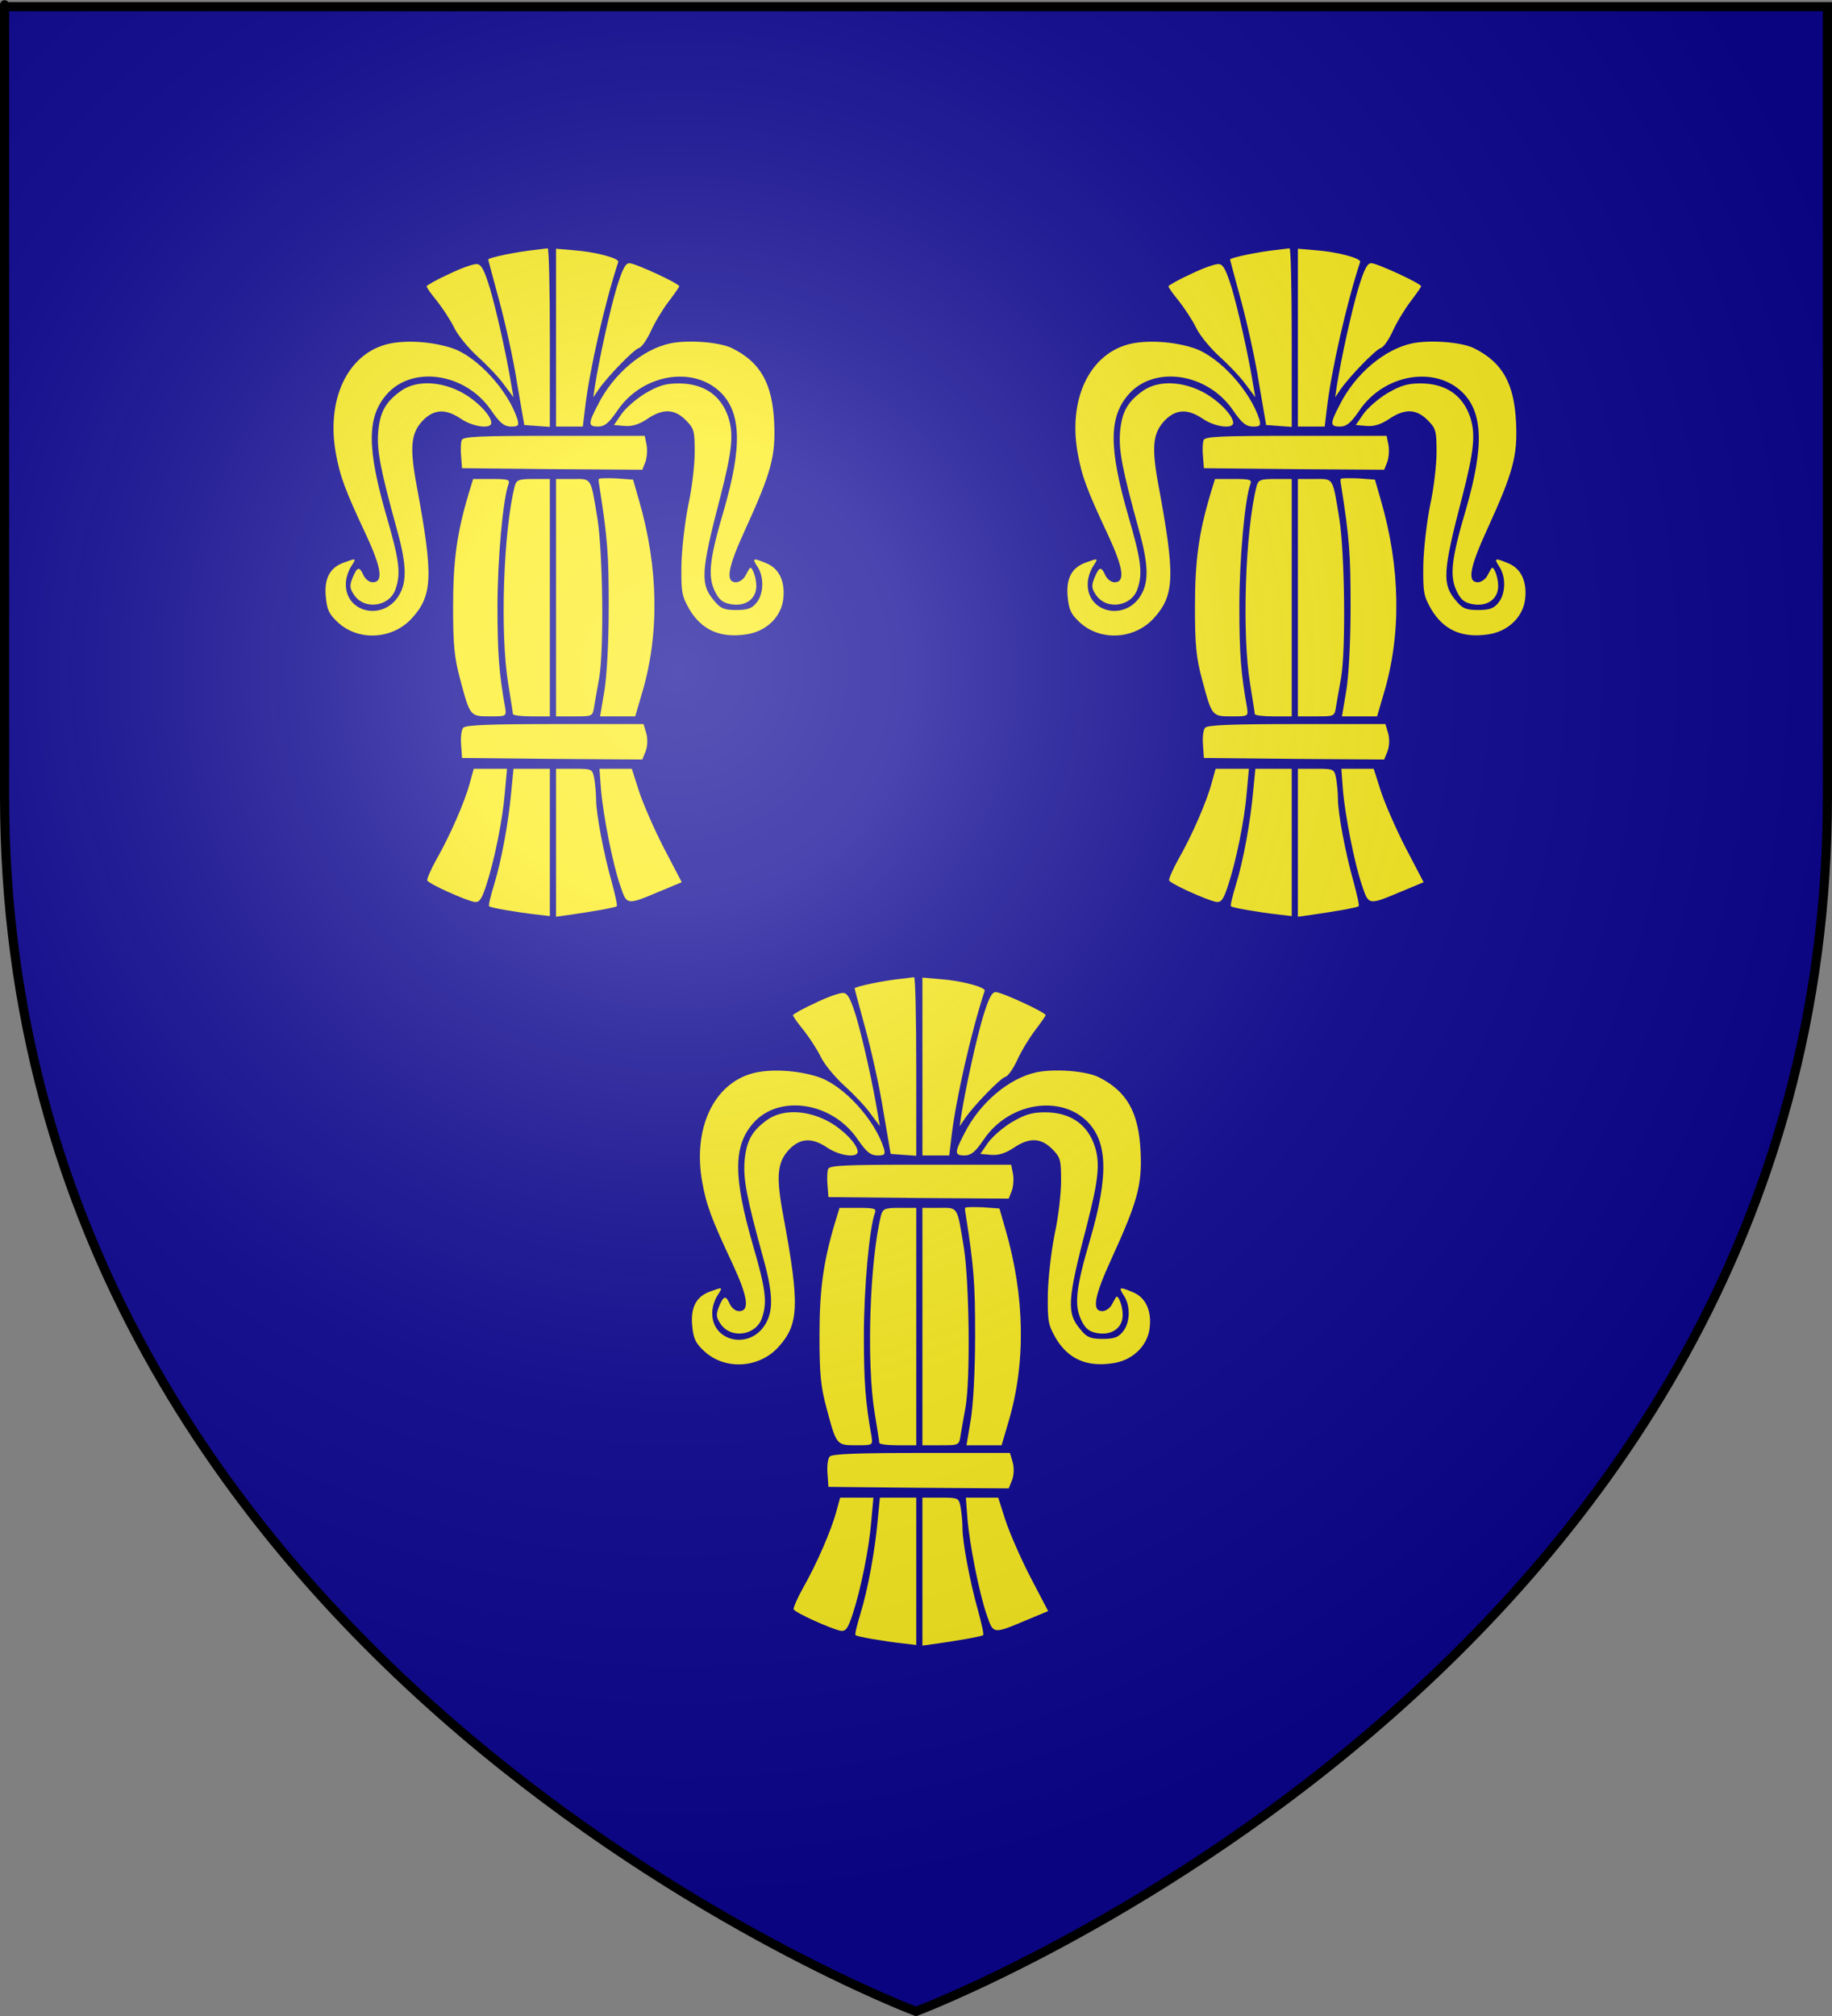<?xml version="1.0" encoding="UTF-8" standalone="no"?>
<svg
   xmlns:dc="http://purl.org/dc/elements/1.1/"
   xmlns:cc="http://creativecommons.org/ns#"
   xmlns:rdf="http://www.w3.org/1999/02/22-rdf-syntax-ns#"
   xmlns:svg="http://www.w3.org/2000/svg"
   xmlns="http://www.w3.org/2000/svg"
   xmlns:xlink="http://www.w3.org/1999/xlink"
   xmlns:sodipodi="http://sodipodi.sourceforge.net/DTD/sodipodi-0.dtd"
   xmlns:inkscape="http://www.inkscape.org/namespaces/inkscape"
   height="660"
   width="600"
   version="1.0"
   id="svg2"
   sodipodi:version="0.32"
   inkscape:version="0.46"
   sodipodi:docname="Cumming of Altyre arms.svg"
   sodipodi:docbase="D:\Mes documents\Renaud-Notre Lapin"
   inkscape:export-filename="/Users/olivier/Desktop/Blason Rouge/Blason_Vide_3D.png"
   inkscape:export-xdpi="144"
   inkscape:export-ydpi="144"
   inkscape:output_extension="org.inkscape.output.svg.inkscape">
  <rect width="100%" height="100%" fill="#808080" stroke="none"/>
  <sodipodi:namedview
     inkscape:window-height="667"
     inkscape:window-width="1024"
     inkscape:pageshadow="2"
     inkscape:pageopacity="0.0"
     guidetolerance="10.0"
     gridtolerance="10.0"
     objecttolerance="10.0"
     borderopacity="1.0"
     bordercolor="#666666"
     pagecolor="#ffffff"
     id="base"
     showgrid="false"
     height="660px"
     inkscape:zoom="0.5"
     inkscape:cx="9.13277"
     inkscape:cy="244.19048"
     inkscape:window-x="0"
     inkscape:window-y="0"
     inkscape:current-layer="layer4">
    <inkscape:grid
       type="xygrid"
       id="grid4817" />
  </sodipodi:namedview>
  <desc
     id="desc4">Flag of Canton of Valais (Wallis)</desc>
  <defs
     id="defs6">
    <inkscape:perspective
       sodipodi:type="inkscape:persp3d"
       inkscape:vp_x="0 : 330 : 1"
       inkscape:vp_y="0 : 1000 : 0"
       inkscape:vp_z="600 : 330 : 1"
       inkscape:persp3d-origin="300 : 220 : 1"
       id="perspective2511" />
    <linearGradient
       id="linearGradient2893">
      <stop
         style="stop-color:white;stop-opacity:0.314;"
         offset="0"
         id="stop2895" />
      <stop
         id="stop2897"
         offset="0.19"
         style="stop-color:white;stop-opacity:0.251;" />
      <stop
         style="stop-color:#6b6b6b;stop-opacity:0.125;"
         offset="0.6"
         id="stop2901" />
      <stop
         style="stop-color:black;stop-opacity:0.125;"
         offset="1"
         id="stop2899" />
    </linearGradient>
    <linearGradient
       id="linearGradient2885">
      <stop
         id="stop2887"
         offset="0"
         style="stop-color:white;stop-opacity:1;" />
      <stop
         style="stop-color:white;stop-opacity:1;"
         offset="0.229"
         id="stop2891" />
      <stop
         id="stop2889"
         offset="1"
         style="stop-color:black;stop-opacity:1;" />
    </linearGradient>
    <linearGradient
       id="linearGradient2955">
      <stop
         id="stop2867"
         offset="0"
         style="stop-color:#fd0000;stop-opacity:1;" />
      <stop
         style="stop-color:#e77275;stop-opacity:0.659;"
         offset="0.5"
         id="stop2873" />
      <stop
         style="stop-color:black;stop-opacity:0.323;"
         offset="1"
         id="stop2959" />
    </linearGradient>
    <radialGradient
       inkscape:collect="always"
       xlink:href="#linearGradient2955"
       id="radialGradient2961"
       cx="225.524"
       cy="218.901"
       fx="225.524"
       fy="218.901"
       r="300"
       gradientTransform="matrix(-4.167939e-4,2.183,-1.884,-3.599562e-4,615.597,-289.121)"
       gradientUnits="userSpaceOnUse" />
    <polygon
       id="star"
       transform="scale(53,53)"
       points="0,-1 0.588,0.809 -0.951,-0.309 0.951,-0.309 -0.588,0.809 0,-1 " />
    <clipPath
       id="clip">
      <path
         d="M 0,-200 L 0,600 L 300,600 L 300,-200 L 0,-200 z "
         id="path10" />
    </clipPath>
    <radialGradient
       inkscape:collect="always"
       xlink:href="#linearGradient2955"
       id="radialGradient1911"
       gradientUnits="userSpaceOnUse"
       gradientTransform="matrix(-4.167939e-4,2.183,-1.884,-3.599562e-4,615.597,-289.121)"
       cx="225.524"
       cy="218.901"
       fx="225.524"
       fy="218.901"
       r="300" />
    <radialGradient
       inkscape:collect="always"
       xlink:href="#linearGradient2955"
       id="radialGradient2865"
       gradientUnits="userSpaceOnUse"
       gradientTransform="matrix(0,1.749,-1.593,-1.049767e-7,551.788,-191.29)"
       cx="225.524"
       cy="218.901"
       fx="225.524"
       fy="218.901"
       r="300" />
    <radialGradient
       inkscape:collect="always"
       xlink:href="#linearGradient2955"
       id="radialGradient2871"
       gradientUnits="userSpaceOnUse"
       gradientTransform="matrix(0,1.386,-1.323,-5.741131e-8,-158.082,-109.541)"
       cx="225.524"
       cy="218.901"
       fx="225.524"
       fy="218.901"
       r="300" />
    <radialGradient
       inkscape:collect="always"
       xlink:href="#linearGradient2893"
       id="radialGradient3163"
       gradientUnits="userSpaceOnUse"
       gradientTransform="matrix(1.353,0,0,1.349,-77.629,-85.747)"
       cx="221.445"
       cy="226.331"
       fx="221.445"
       fy="226.331"
       r="300" />
    <inkscape:perspective
       id="perspective3998"
       inkscape:persp3d-origin="151 : 84 : 1"
       inkscape:vp_z="302 : 126 : 1"
       inkscape:vp_y="0 : 1000 : 0"
       inkscape:vp_x="0 : 126 : 1"
       sodipodi:type="inkscape:persp3d" />
  </defs>
  <g
     inkscape:groupmode="layer"
     id="layer3"
     inkscape:label="Fond écu"
     style="display:inline"
     sodipodi:insensitive="true">
    <path
       id="path2855"
       style="fill:#0c0594;fill-opacity:1;fill-rule:evenodd;stroke:none;stroke-width:1px;stroke-linecap:butt;stroke-linejoin:miter;stroke-opacity:1"
       d="M 300,658.5 C 300,658.5 598.5,546.18 598.5,260.728 C 598.5,-24.723 598.5,2.176 598.5,2.176 L 1.5,2.176 L 1.5,260.728 C 1.5,546.18 300,658.5 300,658.5 z"
       sodipodi:nodetypes="cccccc" />
  </g>
  <g
     inkscape:groupmode="layer"
     id="layer4"
     inkscape:label="Meubles">
    <g
       id="g2028"
       transform="matrix(0.703,0,0,0.703,16.591,-54.325)"
       style="fill:#fced1e;fill-opacity:1">
      <path
         d="M 225.386,193.674 C 217.921,194.392 203.852,197.263 203.852,198.125 C 203.852,198.412 206.149,206.882 208.877,216.931 C 211.604,226.836 215.481,244.063 217.203,255.117 L 220.649,275.215 L 226.535,275.646 L 232.564,276.077 L 232.564,234.445 C 232.564,211.476 232.133,192.813 231.559,192.957 C 230.841,192.957 228.114,193.387 225.386,193.674 z"
         style="fill:#fced1e;fill-opacity:1;stroke:none"
         id="path1940" />
      <path
         d="M 235.435,234.588 L 235.435,275.933 L 241.752,275.933 L 247.925,275.933 L 248.93,267.607 C 250.939,249.949 258.117,218.51 264.434,199.273 C 265.008,197.55 253.667,194.536 243.761,193.818 L 235.435,193.1 L 235.435,234.588 z"
         style="fill:#fced1e;fill-opacity:1;stroke:none"
         id="path1942" />
      <path
         d="M 185.62,204.872 C 179.878,207.456 175.141,210.184 175.141,210.614 C 175.141,211.188 177.294,214.203 180.022,217.505 C 182.606,220.807 186.338,226.406 188.061,229.994 C 189.784,233.583 194.808,239.613 199.258,243.633 C 203.565,247.509 209.02,253.251 211.317,256.553 L 215.624,262.295 L 214.619,256.553 C 212.322,242.484 207.728,222.099 204.714,211.763 C 202.13,203.293 200.694,200.422 198.684,200.278 C 197.249,199.991 191.219,202.144 185.62,204.872 z"
         style="fill:#fced1e;fill-opacity:1;stroke:none"
         id="path1944" />
      <path
         d="M 263.572,211.619 C 260.414,222.386 255.677,243.776 253.523,257.271 L 252.806,262.295 L 255.246,258.706 C 259.266,252.82 271.468,240.187 274.052,239.326 C 275.344,239.039 277.785,235.45 279.651,231.43 C 281.374,227.554 285.106,221.381 287.834,217.792 C 290.561,214.203 292.858,210.901 292.858,210.614 C 292.858,209.322 272.33,199.847 269.602,199.847 C 267.736,199.847 266.3,202.718 263.572,211.619 z"
         style="fill:#fced1e;fill-opacity:1;stroke:none"
         id="path1946" />
      <path
         d="M 156.048,237.747 C 138.103,242.771 128.484,263.444 132.791,287.992 C 134.801,299.189 137.098,305.362 147.147,326.753 C 154.181,341.97 155.043,348.43 150.018,348.43 C 148.439,348.43 146.573,346.994 145.711,345.128 C 143.845,340.965 142.84,341.108 140.687,346.276 C 139.251,349.865 139.251,351.157 141.261,354.172 C 145.998,361.494 157.77,359.914 160.641,351.732 C 163.225,344.41 162.508,338.381 156.478,317.708 C 147.291,285.839 147.291,271.483 156.622,260.859 C 168.537,247.365 193.086,250.954 205.001,268.037 C 209.308,274.354 211.174,275.789 214.332,275.933 C 217.921,275.933 218.208,275.502 217.49,272.631 C 213.327,259.424 198.971,243.489 187.2,239.469 C 177.438,236.167 164.23,235.45 156.048,237.747 z"
         style="fill:#fced1e;fill-opacity:1;stroke:none"
         id="path1948" />
      <path
         d="M 288.695,237.172 C 275.775,239.9 262.137,251.385 254.959,265.74 C 250.222,274.785 250.365,275.933 255.246,275.933 C 258.261,275.789 260.127,274.21 264.147,268.324 C 275.488,251.672 298.888,247.509 311.808,259.711 C 321.713,269.186 322.288,284.977 313.674,314.694 C 306.927,337.519 306.066,345.559 309.367,352.449 C 311.234,356.469 312.956,357.905 316.689,358.622 C 323.58,359.914 328.748,356.326 328.748,350.153 C 328.748,345.989 326.594,340.391 325.59,341.97 C 325.302,342.4 324.441,343.98 323.58,345.559 C 322.718,347.138 320.709,348.43 319.273,348.43 C 314.248,348.43 315.397,341.683 323.58,323.881 C 335.782,297.18 337.792,289.571 337.074,274.067 C 336.213,255.835 330.758,246.073 317.55,239.469 C 311.808,236.598 297.309,235.45 288.695,237.172 z"
         style="fill:#fced1e;fill-opacity:1;stroke:none"
         id="path1950" />
      <path
         d="M 163.656,258.993 C 156.191,264.161 153.464,268.899 152.602,278.23 C 151.884,286.843 153.464,295.313 161.359,324.025 C 165.809,339.96 166.097,348.286 162.221,354.603 C 154.899,366.662 137.098,362.642 137.529,349.004 C 137.529,346.564 138.677,343.118 139.969,341.108 C 142.553,337.089 142.553,337.089 136.667,339.242 C 130.064,341.539 127.336,346.707 128.197,355.321 C 128.772,361.35 129.776,363.36 133.796,367.092 C 143.414,375.993 159.349,375.132 168.394,365.083 C 178.012,354.459 178.299,345.415 170.547,303.64 C 167.102,285.121 167.819,278.804 173.705,272.775 C 178.873,267.75 184.185,267.607 191.219,272.344 C 196.674,276.077 205.288,277.225 205.288,274.21 C 205.288,270.621 197.823,263.156 190.645,259.567 C 180.883,254.686 170.403,254.543 163.656,258.993 z"
         style="fill:#fced1e;fill-opacity:1;stroke:none"
         id="path1952" />
      <path
         d="M 277.067,260.429 C 272.76,263.013 267.736,267.463 265.869,270.191 L 262.424,275.215 L 267.449,275.646 C 270.894,275.933 274.052,274.928 277.785,272.488 C 285.106,267.463 290.561,267.607 295.873,272.918 C 299.749,276.794 300.036,277.943 300.036,287.848 C 300.036,293.734 298.744,304.932 297.022,312.684 C 295.442,320.58 294.007,333.069 293.863,340.534 C 293.72,353.167 294.007,354.746 297.596,361.063 C 303.338,370.681 311.952,374.557 324.154,372.691 C 333.198,371.399 340.089,364.795 341.237,356.756 C 342.386,348.43 339.515,342.113 333.629,339.673 C 327.169,336.945 326.594,337.089 329.322,341.252 C 332.48,345.989 332.193,353.885 328.891,357.905 C 326.738,360.632 324.728,361.35 319.417,361.35 C 313.818,361.35 312.095,360.632 309.367,357.33 C 302.477,349.435 302.764,343.98 312.095,308.234 C 317.55,286.987 318.268,279.378 315.684,271.483 C 312.239,261.29 304.199,255.835 292.571,255.835 C 286.398,255.835 283.24,256.84 277.067,260.429 z"
         style="fill:#fced1e;fill-opacity:1;stroke:none"
         id="path1954" />
      <path
         d="M 191.506,282.25 C 191.076,283.398 190.932,286.7 191.219,289.715 L 191.65,295.313 L 233.712,295.744 L 275.631,296.031 L 277.067,292.442 C 277.785,290.432 278.072,286.987 277.641,284.547 L 276.78,280.24 L 234.43,280.24 C 199.689,280.24 192.081,280.527 191.506,282.25 z"
         style="fill:#fced1e;fill-opacity:1;stroke:none"
         id="path1956" />
      <path
         d="M 255.39,300.338 C 255.246,300.769 255.246,301.486 255.39,302.061 C 259.553,328.475 259.984,335.51 259.984,359.914 C 259.984,376.28 259.122,391.928 257.974,398.962 L 255.964,410.878 L 264.147,410.878 L 272.33,410.878 L 275.488,400.111 C 283.671,372.691 283.24,341.683 274.052,310.1 L 271.325,300.625 L 263.429,300.051 C 259.122,299.907 255.39,299.907 255.39,300.338 z"
         style="fill:#fced1e;fill-opacity:1;stroke:none"
         id="path5496" />
      <path
         d="M 194.665,307.372 C 189.209,325.748 187.487,338.524 187.487,359.914 C 187.487,377.716 188.061,383.602 190.789,393.651 C 195.382,410.878 195.382,410.878 204.57,410.878 C 212.322,410.878 212.322,410.878 211.748,406.858 C 208.877,390.923 208.159,381.305 208.159,359.771 C 208.159,337.95 210.743,309.382 213.327,302.635 C 214.045,300.625 213.04,300.338 205.431,300.338 L 196.818,300.338 L 194.665,307.372 z"
         style="fill:#fced1e;fill-opacity:1;stroke:none"
         id="path5498" />
      <path
         d="M 216.198,303.64 C 210.887,324.743 209.308,372.404 213.184,395.804 C 214.332,402.838 215.337,409.155 215.337,409.729 C 215.337,410.447 219.213,410.878 223.95,410.878 L 232.564,410.878 L 232.564,355.608 L 232.564,300.338 L 224.812,300.338 C 217.921,300.338 217.06,300.769 216.198,303.64 z"
         style="fill:#fced1e;fill-opacity:1;stroke:none"
         id="path1962" />
      <path
         d="M 235.435,355.608 L 235.435,410.878 L 244.049,410.878 C 252.519,410.878 252.519,410.878 253.236,406.14 C 253.667,403.7 254.672,397.67 255.533,393.076 C 257.83,379.869 257.256,335.51 254.815,319.288 C 251.514,299.189 252.231,300.338 243.187,300.338 L 235.435,300.338 L 235.435,355.608 z"
         style="fill:#fced1e;fill-opacity:1;stroke:none"
         id="path1964" />
      <path
         d="M 192.224,416.189 C 191.363,417.051 190.932,420.64 191.219,424.085 L 191.65,430.258 L 233.712,430.689 L 275.631,430.976 L 277.211,427.1 C 278.072,424.659 278.215,421.501 277.498,418.773 L 276.206,414.467 L 234.861,414.467 C 205.001,414.467 193.229,414.897 192.224,416.189 z"
         style="fill:#fced1e;fill-opacity:1;stroke:none"
         id="path1966" />
      <path
         d="M 195.239,442.03 C 192.942,450.643 186.051,466.435 179.735,477.488 C 177.151,482.082 175.284,486.533 175.428,487.25 C 176.002,488.83 192.942,496.438 197.392,497.3 C 199.689,497.587 200.694,496.295 202.847,489.834 C 206.724,478.063 210.6,458.97 211.604,446.336 L 212.609,435.282 L 204.857,435.282 L 197.105,435.282 L 195.239,442.03 z"
         style="fill:#fced1e;fill-opacity:1;stroke:none"
         id="path1968" />
      <path
         d="M 214.619,445.619 C 213.327,460.118 210.025,478.063 206.58,489.26 C 205.001,494.428 203.852,499.022 204.283,499.309 C 204.857,500.027 217.49,502.18 226.535,503.185 L 232.564,503.903 L 232.564,469.593 L 232.564,435.282 L 224.094,435.282 L 215.624,435.282 L 214.619,445.619 z"
         style="fill:#fced1e;fill-opacity:1;stroke:none"
         id="path5504" />
      <path
         d="M 235.435,469.736 L 235.435,504.19 L 241.608,503.329 C 252.806,501.75 263.142,499.884 263.716,499.309 C 264.147,499.022 262.998,493.998 261.419,488.112 C 257.543,474.474 254.098,455.955 254.098,449.495 C 254.098,446.624 253.667,442.173 253.236,439.733 C 252.375,435.426 252.231,435.282 243.905,435.282 L 235.435,435.282 L 235.435,469.736 z"
         style="fill:#fced1e;fill-opacity:1;stroke:none"
         id="path5506" />
      <path
         d="M 256.395,444.901 C 257.399,456.96 261.85,479.785 265.439,489.978 C 268.453,498.879 268.31,498.879 283.671,492.419 L 294.007,488.112 L 285.68,472.177 C 281.087,463.276 275.918,451.361 274.052,445.619 L 270.75,435.282 L 263.142,435.282 L 255.677,435.282 L 256.395,444.901 z"
         style="fill:#fced1e;fill-opacity:1;stroke:none"
         id="path5508" />
    </g>
    <g
       id="g6280"
       transform="matrix(0.703,0,0,0.703,259.562,-54.325)"
       style="fill:#fced1e;fill-opacity:1">
      <path
         d="M 225.386,193.674 C 217.921,194.392 203.852,197.263 203.852,198.125 C 203.852,198.412 206.149,206.882 208.877,216.931 C 211.604,226.836 215.481,244.063 217.203,255.117 L 220.649,275.215 L 226.535,275.646 L 232.564,276.077 L 232.564,234.445 C 232.564,211.476 232.133,192.813 231.559,192.957 C 230.841,192.957 228.114,193.387 225.386,193.674 z"
         style="fill:#fced1e;fill-opacity:1;stroke:none"
         id="path6282" />
      <path
         d="M 235.435,234.588 L 235.435,275.933 L 241.752,275.933 L 247.925,275.933 L 248.93,267.607 C 250.939,249.949 258.117,218.51 264.434,199.273 C 265.008,197.55 253.667,194.536 243.761,193.818 L 235.435,193.1 L 235.435,234.588 z"
         style="fill:#fced1e;fill-opacity:1;stroke:none"
         id="path6284" />
      <path
         d="M 185.62,204.872 C 179.878,207.456 175.141,210.184 175.141,210.614 C 175.141,211.188 177.294,214.203 180.022,217.505 C 182.606,220.807 186.338,226.406 188.061,229.994 C 189.784,233.583 194.808,239.613 199.258,243.633 C 203.565,247.509 209.02,253.251 211.317,256.553 L 215.624,262.295 L 214.619,256.553 C 212.322,242.484 207.728,222.099 204.714,211.763 C 202.13,203.293 200.694,200.422 198.684,200.278 C 197.249,199.991 191.219,202.144 185.62,204.872 z"
         style="fill:#fced1e;fill-opacity:1;stroke:none"
         id="path6286" />
      <path
         d="M 263.572,211.619 C 260.414,222.386 255.677,243.776 253.523,257.271 L 252.806,262.295 L 255.246,258.706 C 259.266,252.82 271.468,240.187 274.052,239.326 C 275.344,239.039 277.785,235.45 279.651,231.43 C 281.374,227.554 285.106,221.381 287.834,217.792 C 290.561,214.203 292.858,210.901 292.858,210.614 C 292.858,209.322 272.33,199.847 269.602,199.847 C 267.736,199.847 266.3,202.718 263.572,211.619 z"
         style="fill:#fced1e;fill-opacity:1;stroke:none"
         id="path6288" />
      <path
         d="M 156.048,237.747 C 138.103,242.771 128.484,263.444 132.791,287.992 C 134.801,299.189 137.098,305.362 147.147,326.753 C 154.181,341.97 155.043,348.43 150.018,348.43 C 148.439,348.43 146.573,346.994 145.711,345.128 C 143.845,340.965 142.84,341.108 140.687,346.276 C 139.251,349.865 139.251,351.157 141.261,354.172 C 145.998,361.494 157.77,359.914 160.641,351.732 C 163.225,344.41 162.508,338.381 156.478,317.708 C 147.291,285.839 147.291,271.483 156.622,260.859 C 168.537,247.365 193.086,250.954 205.001,268.037 C 209.308,274.354 211.174,275.789 214.332,275.933 C 217.921,275.933 218.208,275.502 217.49,272.631 C 213.327,259.424 198.971,243.489 187.2,239.469 C 177.438,236.167 164.23,235.45 156.048,237.747 z"
         style="fill:#fced1e;fill-opacity:1;stroke:none"
         id="path6290" />
      <path
         d="M 288.695,237.172 C 275.775,239.9 262.137,251.385 254.959,265.74 C 250.222,274.785 250.365,275.933 255.246,275.933 C 258.261,275.789 260.127,274.21 264.147,268.324 C 275.488,251.672 298.888,247.509 311.808,259.711 C 321.713,269.186 322.288,284.977 313.674,314.694 C 306.927,337.519 306.066,345.559 309.367,352.449 C 311.234,356.469 312.956,357.905 316.689,358.622 C 323.58,359.914 328.748,356.326 328.748,350.153 C 328.748,345.989 326.594,340.391 325.59,341.97 C 325.302,342.4 324.441,343.98 323.58,345.559 C 322.718,347.138 320.709,348.43 319.273,348.43 C 314.248,348.43 315.397,341.683 323.58,323.881 C 335.782,297.18 337.792,289.571 337.074,274.067 C 336.213,255.835 330.758,246.073 317.55,239.469 C 311.808,236.598 297.309,235.45 288.695,237.172 z"
         style="fill:#fced1e;fill-opacity:1;stroke:none"
         id="path6292" />
      <path
         d="M 163.656,258.993 C 156.191,264.161 153.464,268.899 152.602,278.23 C 151.884,286.843 153.464,295.313 161.359,324.025 C 165.809,339.96 166.097,348.286 162.221,354.603 C 154.899,366.662 137.098,362.642 137.529,349.004 C 137.529,346.564 138.677,343.118 139.969,341.108 C 142.553,337.089 142.553,337.089 136.667,339.242 C 130.064,341.539 127.336,346.707 128.197,355.321 C 128.772,361.35 129.776,363.36 133.796,367.092 C 143.414,375.993 159.349,375.132 168.394,365.083 C 178.012,354.459 178.299,345.415 170.547,303.64 C 167.102,285.121 167.819,278.804 173.705,272.775 C 178.873,267.75 184.185,267.607 191.219,272.344 C 196.674,276.077 205.288,277.225 205.288,274.21 C 205.288,270.621 197.823,263.156 190.645,259.567 C 180.883,254.686 170.403,254.543 163.656,258.993 z"
         style="fill:#fced1e;fill-opacity:1;stroke:none"
         id="path6294" />
      <path
         d="M 277.067,260.429 C 272.76,263.013 267.736,267.463 265.869,270.191 L 262.424,275.215 L 267.449,275.646 C 270.894,275.933 274.052,274.928 277.785,272.488 C 285.106,267.463 290.561,267.607 295.873,272.918 C 299.749,276.794 300.036,277.943 300.036,287.848 C 300.036,293.734 298.744,304.932 297.022,312.684 C 295.442,320.58 294.007,333.069 293.863,340.534 C 293.72,353.167 294.007,354.746 297.596,361.063 C 303.338,370.681 311.952,374.557 324.154,372.691 C 333.198,371.399 340.089,364.795 341.237,356.756 C 342.386,348.43 339.515,342.113 333.629,339.673 C 327.169,336.945 326.594,337.089 329.322,341.252 C 332.48,345.989 332.193,353.885 328.891,357.905 C 326.738,360.632 324.728,361.35 319.417,361.35 C 313.818,361.35 312.095,360.632 309.367,357.33 C 302.477,349.435 302.764,343.98 312.095,308.234 C 317.55,286.987 318.268,279.378 315.684,271.483 C 312.239,261.29 304.199,255.835 292.571,255.835 C 286.398,255.835 283.24,256.84 277.067,260.429 z"
         style="fill:#fced1e;fill-opacity:1;stroke:none"
         id="path6296" />
      <path
         d="M 191.506,282.25 C 191.076,283.398 190.932,286.7 191.219,289.715 L 191.65,295.313 L 233.712,295.744 L 275.631,296.031 L 277.067,292.442 C 277.785,290.432 278.072,286.987 277.641,284.547 L 276.78,280.24 L 234.43,280.24 C 199.689,280.24 192.081,280.527 191.506,282.25 z"
         style="fill:#fced1e;fill-opacity:1;stroke:none"
         id="path6298" />
      <path
         d="M 255.39,300.338 C 255.246,300.769 255.246,301.486 255.39,302.061 C 259.553,328.475 259.984,335.51 259.984,359.914 C 259.984,376.28 259.122,391.928 257.974,398.962 L 255.964,410.878 L 264.147,410.878 L 272.33,410.878 L 275.488,400.111 C 283.671,372.691 283.24,341.683 274.052,310.1 L 271.325,300.625 L 263.429,300.051 C 259.122,299.907 255.39,299.907 255.39,300.338 z"
         style="fill:#fced1e;fill-opacity:1;stroke:none"
         id="path6300" />
      <path
         d="M 194.665,307.372 C 189.209,325.748 187.487,338.524 187.487,359.914 C 187.487,377.716 188.061,383.602 190.789,393.651 C 195.382,410.878 195.382,410.878 204.57,410.878 C 212.322,410.878 212.322,410.878 211.748,406.858 C 208.877,390.923 208.159,381.305 208.159,359.771 C 208.159,337.95 210.743,309.382 213.327,302.635 C 214.045,300.625 213.04,300.338 205.431,300.338 L 196.818,300.338 L 194.665,307.372 z"
         style="fill:#fced1e;fill-opacity:1;stroke:none"
         id="path6302" />
      <path
         d="M 216.198,303.64 C 210.887,324.743 209.308,372.404 213.184,395.804 C 214.332,402.838 215.337,409.155 215.337,409.729 C 215.337,410.447 219.213,410.878 223.95,410.878 L 232.564,410.878 L 232.564,355.608 L 232.564,300.338 L 224.812,300.338 C 217.921,300.338 217.06,300.769 216.198,303.64 z"
         style="fill:#fced1e;fill-opacity:1;stroke:none"
         id="path6304" />
      <path
         d="M 235.435,355.608 L 235.435,410.878 L 244.049,410.878 C 252.519,410.878 252.519,410.878 253.236,406.14 C 253.667,403.7 254.672,397.67 255.533,393.076 C 257.83,379.869 257.256,335.51 254.815,319.288 C 251.514,299.189 252.231,300.338 243.187,300.338 L 235.435,300.338 L 235.435,355.608 z"
         style="fill:#fced1e;fill-opacity:1;stroke:none"
         id="path6306" />
      <path
         d="M 192.224,416.189 C 191.363,417.051 190.932,420.64 191.219,424.085 L 191.65,430.258 L 233.712,430.689 L 275.631,430.976 L 277.211,427.1 C 278.072,424.659 278.215,421.501 277.498,418.773 L 276.206,414.467 L 234.861,414.467 C 205.001,414.467 193.229,414.897 192.224,416.189 z"
         style="fill:#fced1e;fill-opacity:1;stroke:none"
         id="path6308" />
      <path
         d="M 195.239,442.03 C 192.942,450.643 186.051,466.435 179.735,477.488 C 177.151,482.082 175.284,486.533 175.428,487.25 C 176.002,488.83 192.942,496.438 197.392,497.3 C 199.689,497.587 200.694,496.295 202.847,489.834 C 206.724,478.063 210.6,458.97 211.604,446.336 L 212.609,435.282 L 204.857,435.282 L 197.105,435.282 L 195.239,442.03 z"
         style="fill:#fced1e;fill-opacity:1;stroke:none"
         id="path6310" />
      <path
         d="M 214.619,445.619 C 213.327,460.118 210.025,478.063 206.58,489.26 C 205.001,494.428 203.852,499.022 204.283,499.309 C 204.857,500.027 217.49,502.18 226.535,503.185 L 232.564,503.903 L 232.564,469.593 L 232.564,435.282 L 224.094,435.282 L 215.624,435.282 L 214.619,445.619 z"
         style="fill:#fced1e;fill-opacity:1;stroke:none"
         id="path6312" />
      <path
         d="M 235.435,469.736 L 235.435,504.19 L 241.608,503.329 C 252.806,501.75 263.142,499.884 263.716,499.309 C 264.147,499.022 262.998,493.998 261.419,488.112 C 257.543,474.474 254.098,455.955 254.098,449.495 C 254.098,446.624 253.667,442.173 253.236,439.733 C 252.375,435.426 252.231,435.282 243.905,435.282 L 235.435,435.282 L 235.435,469.736 z"
         style="fill:#fced1e;fill-opacity:1;stroke:none"
         id="path6314" />
      <path
         d="M 256.395,444.901 C 257.399,456.96 261.85,479.785 265.439,489.978 C 268.453,498.879 268.31,498.879 283.671,492.419 L 294.007,488.112 L 285.68,472.177 C 281.087,463.276 275.918,451.361 274.052,445.619 L 270.75,435.282 L 263.142,435.282 L 255.677,435.282 L 256.395,444.901 z"
         style="fill:#fced1e;fill-opacity:1;stroke:none"
         id="path6316" />
    </g>
    <g
       id="g6318"
       transform="matrix(0.703,0,0,0.703,136.591,184.297)"
       style="fill:#fced1e;fill-opacity:1">
      <path
         d="M 225.386,193.674 C 217.921,194.392 203.852,197.263 203.852,198.125 C 203.852,198.412 206.149,206.882 208.877,216.931 C 211.604,226.836 215.481,244.063 217.203,255.117 L 220.649,275.215 L 226.535,275.646 L 232.564,276.077 L 232.564,234.445 C 232.564,211.476 232.133,192.813 231.559,192.957 C 230.841,192.957 228.114,193.387 225.386,193.674 z"
         style="fill:#fced1e;fill-opacity:1;stroke:none"
         id="path6320" />
      <path
         d="M 235.435,234.588 L 235.435,275.933 L 241.752,275.933 L 247.925,275.933 L 248.93,267.607 C 250.939,249.949 258.117,218.51 264.434,199.273 C 265.008,197.55 253.667,194.536 243.761,193.818 L 235.435,193.1 L 235.435,234.588 z"
         style="fill:#fced1e;fill-opacity:1;stroke:none"
         id="path6322" />
      <path
         d="M 185.62,204.872 C 179.878,207.456 175.141,210.184 175.141,210.614 C 175.141,211.188 177.294,214.203 180.022,217.505 C 182.606,220.807 186.338,226.406 188.061,229.994 C 189.784,233.583 194.808,239.613 199.258,243.633 C 203.565,247.509 209.02,253.251 211.317,256.553 L 215.624,262.295 L 214.619,256.553 C 212.322,242.484 207.728,222.099 204.714,211.763 C 202.13,203.293 200.694,200.422 198.684,200.278 C 197.249,199.991 191.219,202.144 185.62,204.872 z"
         style="fill:#fced1e;fill-opacity:1;stroke:none"
         id="path6324" />
      <path
         d="M 263.572,211.619 C 260.414,222.386 255.677,243.776 253.523,257.271 L 252.806,262.295 L 255.246,258.706 C 259.266,252.82 271.468,240.187 274.052,239.326 C 275.344,239.039 277.785,235.45 279.651,231.43 C 281.374,227.554 285.106,221.381 287.834,217.792 C 290.561,214.203 292.858,210.901 292.858,210.614 C 292.858,209.322 272.33,199.847 269.602,199.847 C 267.736,199.847 266.3,202.718 263.572,211.619 z"
         style="fill:#fced1e;fill-opacity:1;stroke:none"
         id="path6326" />
      <path
         d="M 156.048,237.747 C 138.103,242.771 128.484,263.444 132.791,287.992 C 134.801,299.189 137.098,305.362 147.147,326.753 C 154.181,341.97 155.043,348.43 150.018,348.43 C 148.439,348.43 146.573,346.994 145.711,345.128 C 143.845,340.965 142.84,341.108 140.687,346.276 C 139.251,349.865 139.251,351.157 141.261,354.172 C 145.998,361.494 157.77,359.914 160.641,351.732 C 163.225,344.41 162.508,338.381 156.478,317.708 C 147.291,285.839 147.291,271.483 156.622,260.859 C 168.537,247.365 193.086,250.954 205.001,268.037 C 209.308,274.354 211.174,275.789 214.332,275.933 C 217.921,275.933 218.208,275.502 217.49,272.631 C 213.327,259.424 198.971,243.489 187.2,239.469 C 177.438,236.167 164.23,235.45 156.048,237.747 z"
         style="fill:#fced1e;fill-opacity:1;stroke:none"
         id="path6328" />
      <path
         d="M 288.695,237.172 C 275.775,239.9 262.137,251.385 254.959,265.74 C 250.222,274.785 250.365,275.933 255.246,275.933 C 258.261,275.789 260.127,274.21 264.147,268.324 C 275.488,251.672 298.888,247.509 311.808,259.711 C 321.713,269.186 322.288,284.977 313.674,314.694 C 306.927,337.519 306.066,345.559 309.367,352.449 C 311.234,356.469 312.956,357.905 316.689,358.622 C 323.58,359.914 328.748,356.326 328.748,350.153 C 328.748,345.989 326.594,340.391 325.59,341.97 C 325.302,342.4 324.441,343.98 323.58,345.559 C 322.718,347.138 320.709,348.43 319.273,348.43 C 314.248,348.43 315.397,341.683 323.58,323.881 C 335.782,297.18 337.792,289.571 337.074,274.067 C 336.213,255.835 330.758,246.073 317.55,239.469 C 311.808,236.598 297.309,235.45 288.695,237.172 z"
         style="fill:#fced1e;fill-opacity:1;stroke:none"
         id="path6330" />
      <path
         d="M 163.656,258.993 C 156.191,264.161 153.464,268.899 152.602,278.23 C 151.884,286.843 153.464,295.313 161.359,324.025 C 165.809,339.96 166.097,348.286 162.221,354.603 C 154.899,366.662 137.098,362.642 137.529,349.004 C 137.529,346.564 138.677,343.118 139.969,341.108 C 142.553,337.089 142.553,337.089 136.667,339.242 C 130.064,341.539 127.336,346.707 128.197,355.321 C 128.772,361.35 129.776,363.36 133.796,367.092 C 143.414,375.993 159.349,375.132 168.394,365.083 C 178.012,354.459 178.299,345.415 170.547,303.64 C 167.102,285.121 167.819,278.804 173.705,272.775 C 178.873,267.75 184.185,267.607 191.219,272.344 C 196.674,276.077 205.288,277.225 205.288,274.21 C 205.288,270.621 197.823,263.156 190.645,259.567 C 180.883,254.686 170.403,254.543 163.656,258.993 z"
         style="fill:#fced1e;fill-opacity:1;stroke:none"
         id="path6332" />
      <path
         d="M 277.067,260.429 C 272.76,263.013 267.736,267.463 265.869,270.191 L 262.424,275.215 L 267.449,275.646 C 270.894,275.933 274.052,274.928 277.785,272.488 C 285.106,267.463 290.561,267.607 295.873,272.918 C 299.749,276.794 300.036,277.943 300.036,287.848 C 300.036,293.734 298.744,304.932 297.022,312.684 C 295.442,320.58 294.007,333.069 293.863,340.534 C 293.72,353.167 294.007,354.746 297.596,361.063 C 303.338,370.681 311.952,374.557 324.154,372.691 C 333.198,371.399 340.089,364.795 341.237,356.756 C 342.386,348.43 339.515,342.113 333.629,339.673 C 327.169,336.945 326.594,337.089 329.322,341.252 C 332.48,345.989 332.193,353.885 328.891,357.905 C 326.738,360.632 324.728,361.35 319.417,361.35 C 313.818,361.35 312.095,360.632 309.367,357.33 C 302.477,349.435 302.764,343.98 312.095,308.234 C 317.55,286.987 318.268,279.378 315.684,271.483 C 312.239,261.29 304.199,255.835 292.571,255.835 C 286.398,255.835 283.24,256.84 277.067,260.429 z"
         style="fill:#fced1e;fill-opacity:1;stroke:none"
         id="path6334" />
      <path
         d="M 191.506,282.25 C 191.076,283.398 190.932,286.7 191.219,289.715 L 191.65,295.313 L 233.712,295.744 L 275.631,296.031 L 277.067,292.442 C 277.785,290.432 278.072,286.987 277.641,284.547 L 276.78,280.24 L 234.43,280.24 C 199.689,280.24 192.081,280.527 191.506,282.25 z"
         style="fill:#fced1e;fill-opacity:1;stroke:none"
         id="path6336" />
      <path
         d="M 255.39,300.338 C 255.246,300.769 255.246,301.486 255.39,302.061 C 259.553,328.475 259.984,335.51 259.984,359.914 C 259.984,376.28 259.122,391.928 257.974,398.962 L 255.964,410.878 L 264.147,410.878 L 272.33,410.878 L 275.488,400.111 C 283.671,372.691 283.24,341.683 274.052,310.1 L 271.325,300.625 L 263.429,300.051 C 259.122,299.907 255.39,299.907 255.39,300.338 z"
         style="fill:#fced1e;fill-opacity:1;stroke:none"
         id="path6338" />
      <path
         d="M 194.665,307.372 C 189.209,325.748 187.487,338.524 187.487,359.914 C 187.487,377.716 188.061,383.602 190.789,393.651 C 195.382,410.878 195.382,410.878 204.57,410.878 C 212.322,410.878 212.322,410.878 211.748,406.858 C 208.877,390.923 208.159,381.305 208.159,359.771 C 208.159,337.95 210.743,309.382 213.327,302.635 C 214.045,300.625 213.04,300.338 205.431,300.338 L 196.818,300.338 L 194.665,307.372 z"
         style="fill:#fced1e;fill-opacity:1;stroke:none"
         id="path6340" />
      <path
         d="M 216.198,303.64 C 210.887,324.743 209.308,372.404 213.184,395.804 C 214.332,402.838 215.337,409.155 215.337,409.729 C 215.337,410.447 219.213,410.878 223.95,410.878 L 232.564,410.878 L 232.564,355.608 L 232.564,300.338 L 224.812,300.338 C 217.921,300.338 217.06,300.769 216.198,303.64 z"
         style="fill:#fced1e;fill-opacity:1;stroke:none"
         id="path6342" />
      <path
         d="M 235.435,355.608 L 235.435,410.878 L 244.049,410.878 C 252.519,410.878 252.519,410.878 253.236,406.14 C 253.667,403.7 254.672,397.67 255.533,393.076 C 257.83,379.869 257.256,335.51 254.815,319.288 C 251.514,299.189 252.231,300.338 243.187,300.338 L 235.435,300.338 L 235.435,355.608 z"
         style="fill:#fced1e;fill-opacity:1;stroke:none"
         id="path6344" />
      <path
         d="M 192.224,416.189 C 191.363,417.051 190.932,420.64 191.219,424.085 L 191.65,430.258 L 233.712,430.689 L 275.631,430.976 L 277.211,427.1 C 278.072,424.659 278.215,421.501 277.498,418.773 L 276.206,414.467 L 234.861,414.467 C 205.001,414.467 193.229,414.897 192.224,416.189 z"
         style="fill:#fced1e;fill-opacity:1;stroke:none"
         id="path6346" />
      <path
         d="M 195.239,442.03 C 192.942,450.643 186.051,466.435 179.735,477.488 C 177.151,482.082 175.284,486.533 175.428,487.25 C 176.002,488.83 192.942,496.438 197.392,497.3 C 199.689,497.587 200.694,496.295 202.847,489.834 C 206.724,478.063 210.6,458.97 211.604,446.336 L 212.609,435.282 L 204.857,435.282 L 197.105,435.282 L 195.239,442.03 z"
         style="fill:#fced1e;fill-opacity:1;stroke:none"
         id="path6348" />
      <path
         d="M 214.619,445.619 C 213.327,460.118 210.025,478.063 206.58,489.26 C 205.001,494.428 203.852,499.022 204.283,499.309 C 204.857,500.027 217.49,502.18 226.535,503.185 L 232.564,503.903 L 232.564,469.593 L 232.564,435.282 L 224.094,435.282 L 215.624,435.282 L 214.619,445.619 z"
         style="fill:#fced1e;fill-opacity:1;stroke:none"
         id="path6350" />
      <path
         d="M 235.435,469.736 L 235.435,504.19 L 241.608,503.329 C 252.806,501.75 263.142,499.884 263.716,499.309 C 264.147,499.022 262.998,493.998 261.419,488.112 C 257.543,474.474 254.098,455.955 254.098,449.495 C 254.098,446.624 253.667,442.173 253.236,439.733 C 252.375,435.426 252.231,435.282 243.905,435.282 L 235.435,435.282 L 235.435,469.736 z"
         style="fill:#fced1e;fill-opacity:1;stroke:none"
         id="path6352" />
      <path
         d="M 256.395,444.901 C 257.399,456.96 261.85,479.785 265.439,489.978 C 268.453,498.879 268.31,498.879 283.671,492.419 L 294.007,488.112 L 285.68,472.177 C 281.087,463.276 275.918,451.361 274.052,445.619 L 270.75,435.282 L 263.142,435.282 L 255.677,435.282 L 256.395,444.901 z"
         style="fill:#fced1e;fill-opacity:1;stroke:none"
         id="path6354" />
    </g>
  </g>
  <g
     inkscape:groupmode="layer"
     id="layer2"
     inkscape:label="Reflet final"
     sodipodi:insensitive="true">
    <path
       sodipodi:nodetypes="cccccc"
       d="M 300,658.5 C 300,658.5 598.5,546.18 598.5,260.728 C 598.5,-24.723 598.5,2.176 598.5,2.176 L 1.5,2.176 L 1.5,260.728 C 1.5,546.18 300,658.5 300,658.5 z "
       style="opacity:1;fill:url(#radialGradient3163);fill-opacity:1;fill-rule:evenodd;stroke:none;stroke-width:1px;stroke-linecap:butt;stroke-linejoin:miter;stroke-opacity:1"
       id="path2875"
       inkscape:export-xdpi="144"
       inkscape:export-ydpi="144" />
  </g>
  <g
     inkscape:groupmode="layer"
     id="layer1"
     inkscape:label="Contour final"
     sodipodi:insensitive="true">
    <path
       sodipodi:nodetypes="cccccc"
       d="M 300,658.5 C 300,658.5 1.5,546.18 1.5,260.728 C 1.5,-24.723 1.5,2.176 1.5,2.176 L 598.5,2.176 L 598.5,260.728 C 598.5,546.18 300,658.5 300,658.5 z "
       style="opacity:1;fill:none;fill-opacity:1;fill-rule:evenodd;stroke:#000000;stroke-width:3;stroke-linecap:butt;stroke-linejoin:miter;stroke-miterlimit:4;stroke-dasharray:none;stroke-opacity:1"
       id="path1411"
       inkscape:export-xdpi="144"
       inkscape:export-ydpi="144" />
  </g>
</svg>
